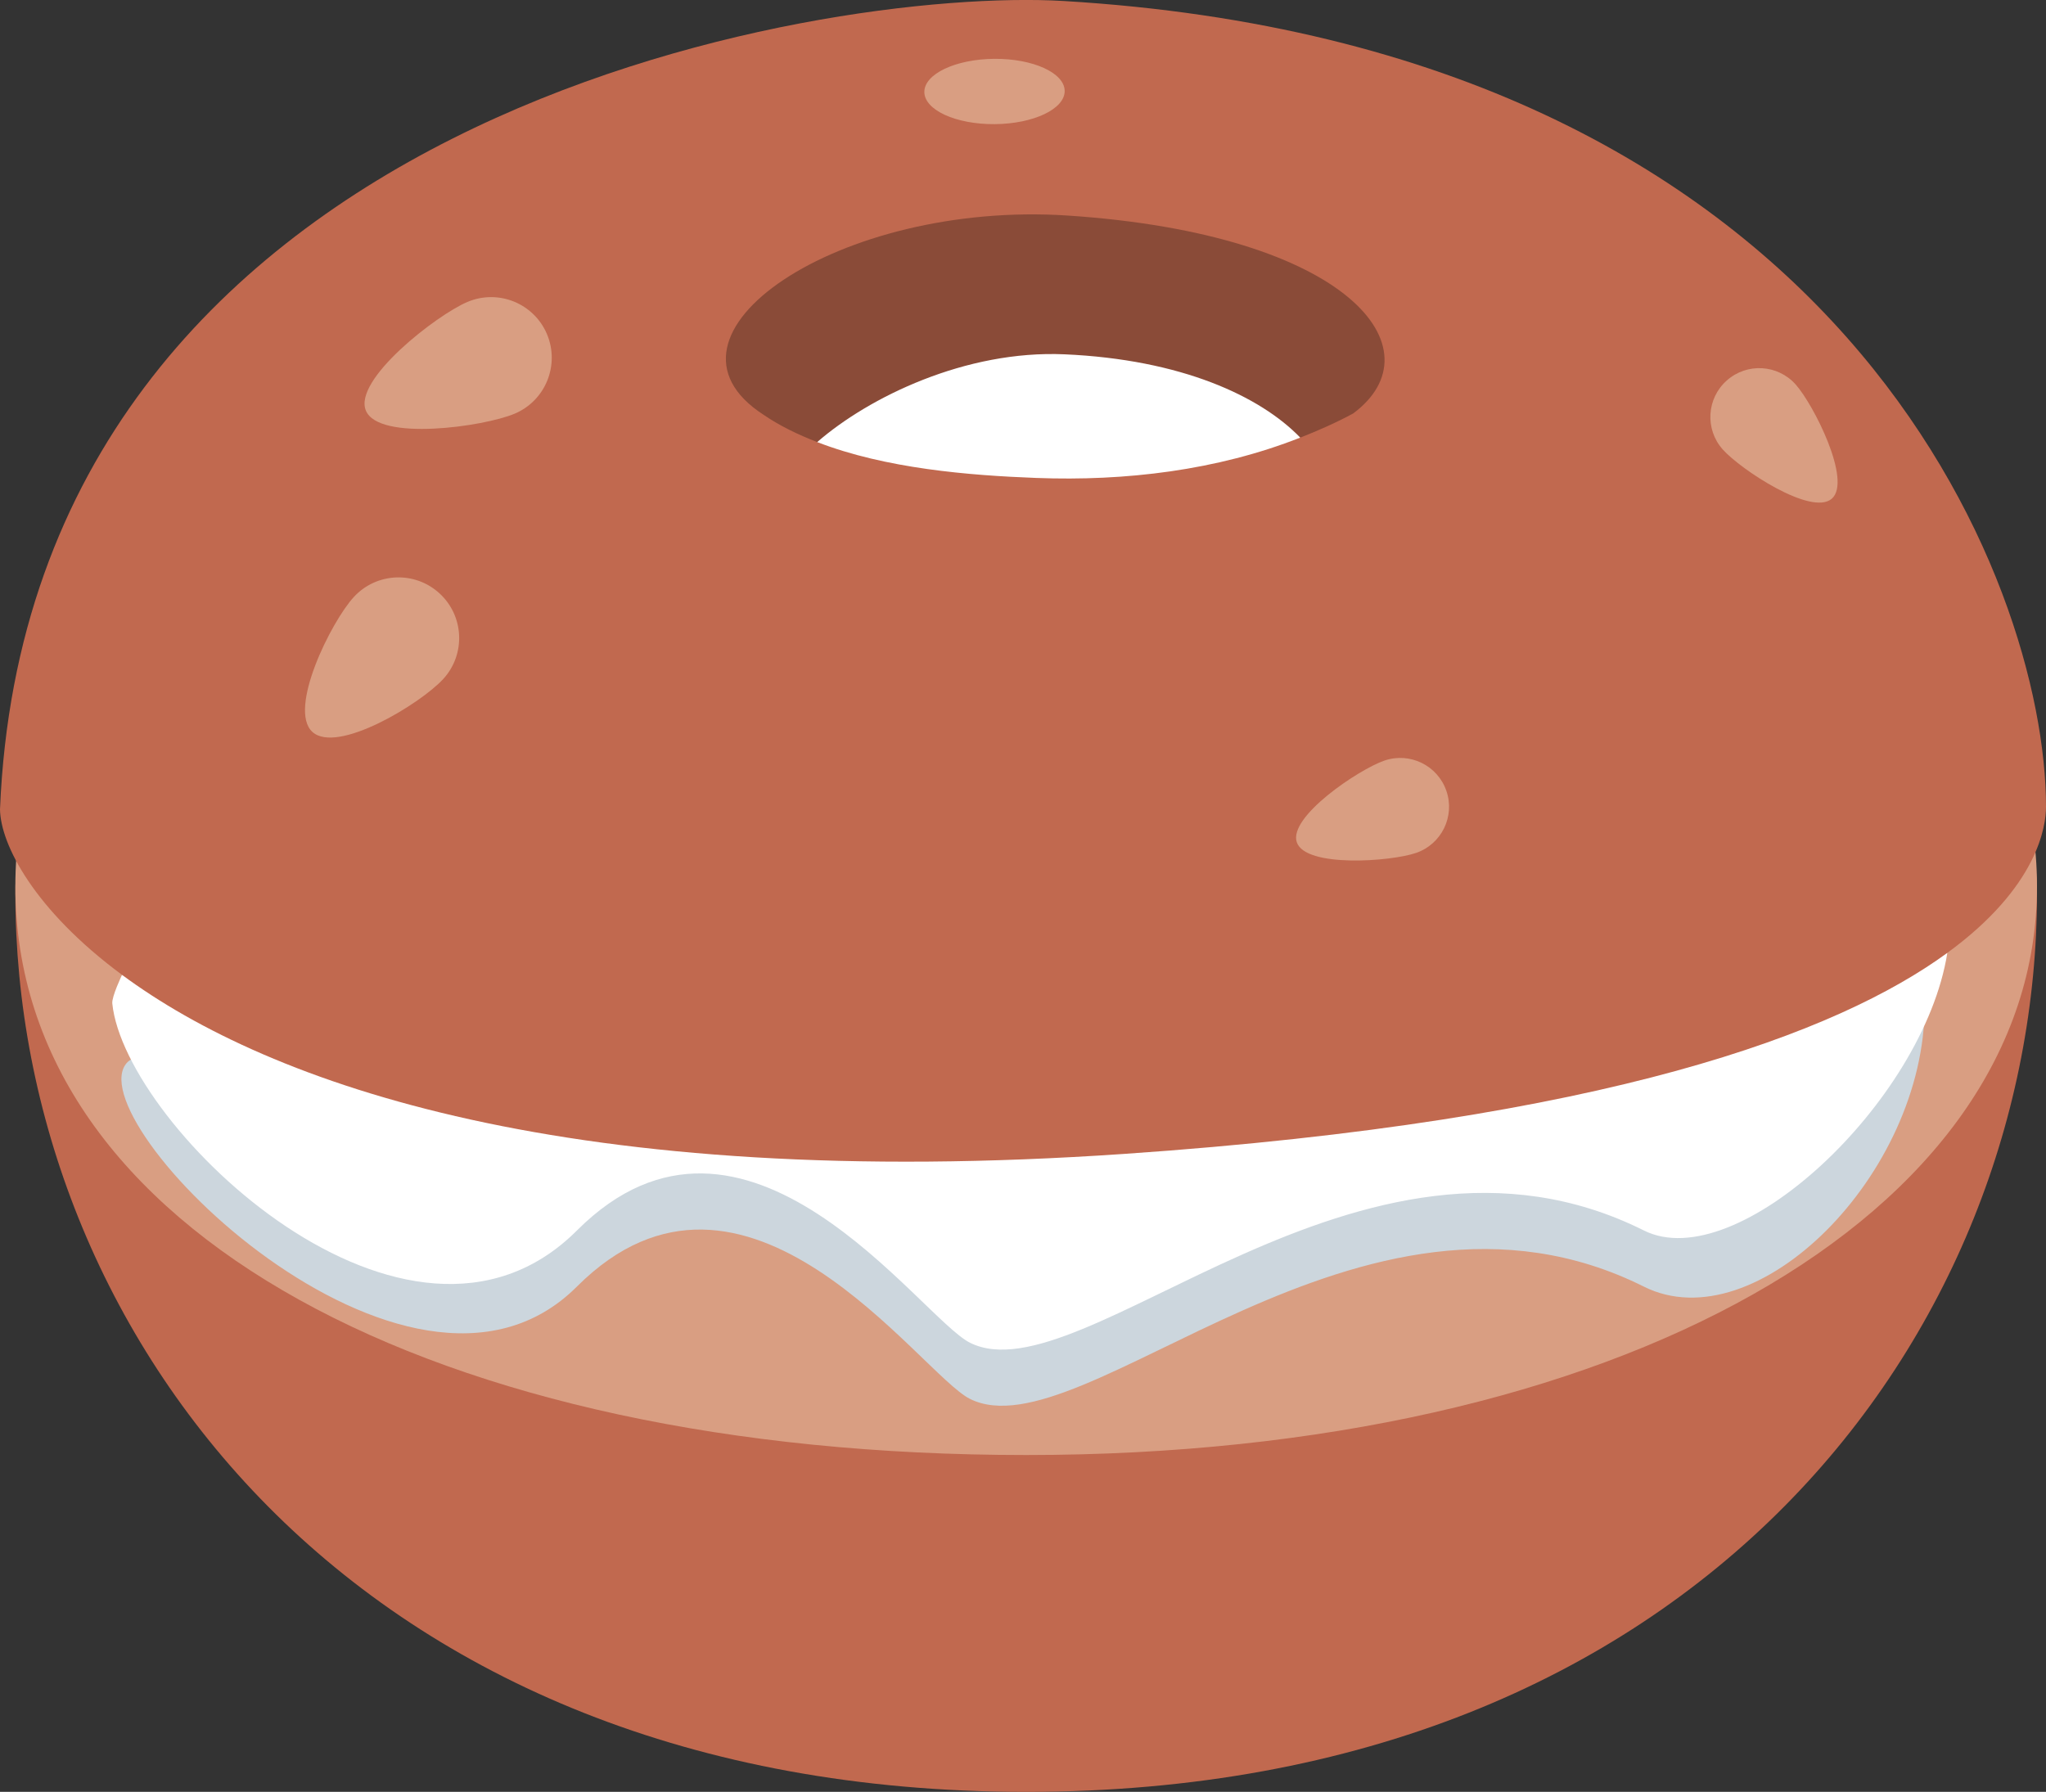 <?xml version="1.0" encoding="UTF-8" standalone="no"?>
<svg
   xmlns:dc="http://purl.org/dc/elements/1.1/"
   xmlns:cc="http://creativecommons.org/ns#"
   xmlns:rdf="http://www.w3.org/1999/02/22-rdf-syntax-ns#"
   xmlns:svg="http://www.w3.org/2000/svg"
   xmlns="http://www.w3.org/2000/svg"
   xmlns:sodipodi="http://sodipodi.sourceforge.net/DTD/sodipodi-0.dtd"
   xmlns:inkscape="http://www.inkscape.org/namespaces/inkscape"
   viewBox="0 0 35.456 31.057"
   id="svg2"
   version="1.1"
   inkscape:version="0.91 r13725"
   sodipodi:docname="1f96f.svg"
   width="35.456"
   height="31.057">
  <rect x="0" y="0" width="35.456" height="31.057" fill="#333333" stroke="none"/>
  <defs
     id="defs26" />
  <sodipodi:namedview
     pagecolor="#ffffff"
     bordercolor="#666666"
     borderopacity="1"
     objecttolerance="10"
     gridtolerance="10"
     guidetolerance="10"
     inkscape:pageopacity="0"
     inkscape:pageshadow="2"
     inkscape:window-width="640"
     inkscape:window-height="480"
     id="namedview24"
     showgrid="false"
     inkscape:zoom="6.5555556"
     inkscape:cx="17.693"
     inkscape:cy="15.623"
     inkscape:window-x="0"
     inkscape:window-y="0"
     inkscape:window-maximized="0"
     inkscape:current-layer="svg2" />
  <path
     d="m 17.783,6.729 c -10.243,0 -17.517,3.893 -17.517,8.758 0,7.569 5.839,15.57 17.517,15.57 11.678,0 17.517,-8.001 17.517,-15.57 0,-4.865 -7.274,-8.758 -17.517,-8.758 z"
     id="path4"
     inkscape:connector-curvature="0"
     style="fill:#c1694f" />
  <path
     d="m 17.783,5.756 c -10.243,0 -17.517,3.639 -17.517,9.605 0,5.966 7.273,9.858 17.517,9.858 10.243,0 17.517,-4.146 17.517,-9.858 0,-5.712 -7.274,-9.605 -17.517,-9.605 z"
     id="path6"
     inkscape:connector-curvature="0"
     style="fill:#d99e82" />
  <path
     d="m 2.212,18.407 c -0.973,0.973 4.866,6.812 7.785,3.893 2.919,-2.919 5.942,1.511 6.812,1.946 1.946,0.973 6.754,-4.408 11.678,-1.946 1.947,0.973 4.866,-1.946 4.866,-4.866 0,-2.919 -30.167,0 -31.141,0.973 z"
     id="path8"
     inkscape:connector-curvature="0"
     style="fill:#ccd6dd" />
  <path
     d="m 2.115,16.896 c 0,0 -0.181,0.378 -0.169,0.496 0.217,2.144 5.132,6.854 8.052,3.935 2.919,-2.919 5.942,1.511 6.812,1.946 1.946,0.973 6.754,-4.408 11.678,-1.946 1.608,0.804 4.848,-2.228 5.258,-4.811 -2.136,0 -31.631,0.38 -31.631,0.38 z"
     id="path10"
     inkscape:connector-curvature="0"
     style="fill:#ffffff" />
  <path
     d="M 18.426,0.017 C 14.261,-0.226 0.498,1.954 0,14.029 c 0.01,0.608 0.592,1.741 2.114,2.867 2.556,1.891 7.765,3.764 17.378,3.103 8.374,-0.576 12.357,-2.1 14.253,-3.483 1.577,-1.15 1.711,-2.203 1.711,-2.532 10e-4,-3.89 -3.541,-13.164 -17.03,-13.967 z"
     id="path12"
     inkscape:connector-curvature="0"
     style="fill:#c1694f" />
  <path
     d="m 14.161,7.662 c 1.188,0.461 2.637,0.578 3.799,0.622 1.54,0.058 3.13,-0.13 4.572,-0.699 0,-0.963 0,-2.838 -4.186,-2.838 -4.186,0 -4.185,1.771 -4.185,2.915 z"
     id="path14"
     inkscape:connector-curvature="0"
     style="fill:#ffffff" />
  <path
     d="m 18.504,3.736 c -3.959,-0.262 -7.406,2.073 -5.272,3.453 0.279,0.191 0.596,0.344 0.93,0.473 0.897,-0.78 2.572,-1.596 4.285,-1.521 2.026,0.089 3.393,0.727 4.086,1.444 0.312,-0.123 0.62,-0.258 0.917,-0.419 1.489,-1.108 -0.056,-3.106 -4.946,-3.43 z"
     id="path16"
     inkscape:connector-curvature="0"
     style="fill:#8a4b38" />
  <g
     id="g18"
     style="fill:#d99e82"
     transform="translate(-0.307,-2.566)">
    <path
       d="M 9.226,9.736 C 8.691,9.962 6.874,10.219 6.648,9.684 6.422,9.149 7.873,8.025 8.408,7.799 8.943,7.573 9.56,7.823 9.786,8.358 10.011,8.893 9.761,9.51 9.226,9.736 Z M 31.425,9.23 c 0.311,0.349 0.977,1.667 0.628,1.978 -0.349,0.311 -1.581,-0.503 -1.892,-0.852 C 29.85,10.007 29.881,9.472 30.23,9.162 30.579,8.85 31.114,8.881 31.425,9.23 Z m -6.578,8.119 c -0.442,0.152 -1.915,0.258 -2.067,-0.184 -0.152,-0.442 1.075,-1.264 1.517,-1.416 0.442,-0.152 0.923,0.083 1.075,0.525 0.152,0.442 -0.083,0.923 -0.525,1.075 z M 7.987,14.336 C 7.594,14.764 6.148,15.644 5.72,15.251 5.292,14.858 6.045,13.342 6.438,12.914 6.831,12.486 7.496,12.458 7.923,12.85 c 0.429,0.393 0.457,1.058 0.064,1.486 z"
       id="path20"
       inkscape:connector-curvature="0" />
    <ellipse
       transform="matrix(1,-0.008,0.008,1,-0.031,0.133)"
       cx="17.539"
       cy="4.159"
       rx="1.216"
       ry="0.566"
       id="ellipse22" />
  </g>
</svg>

